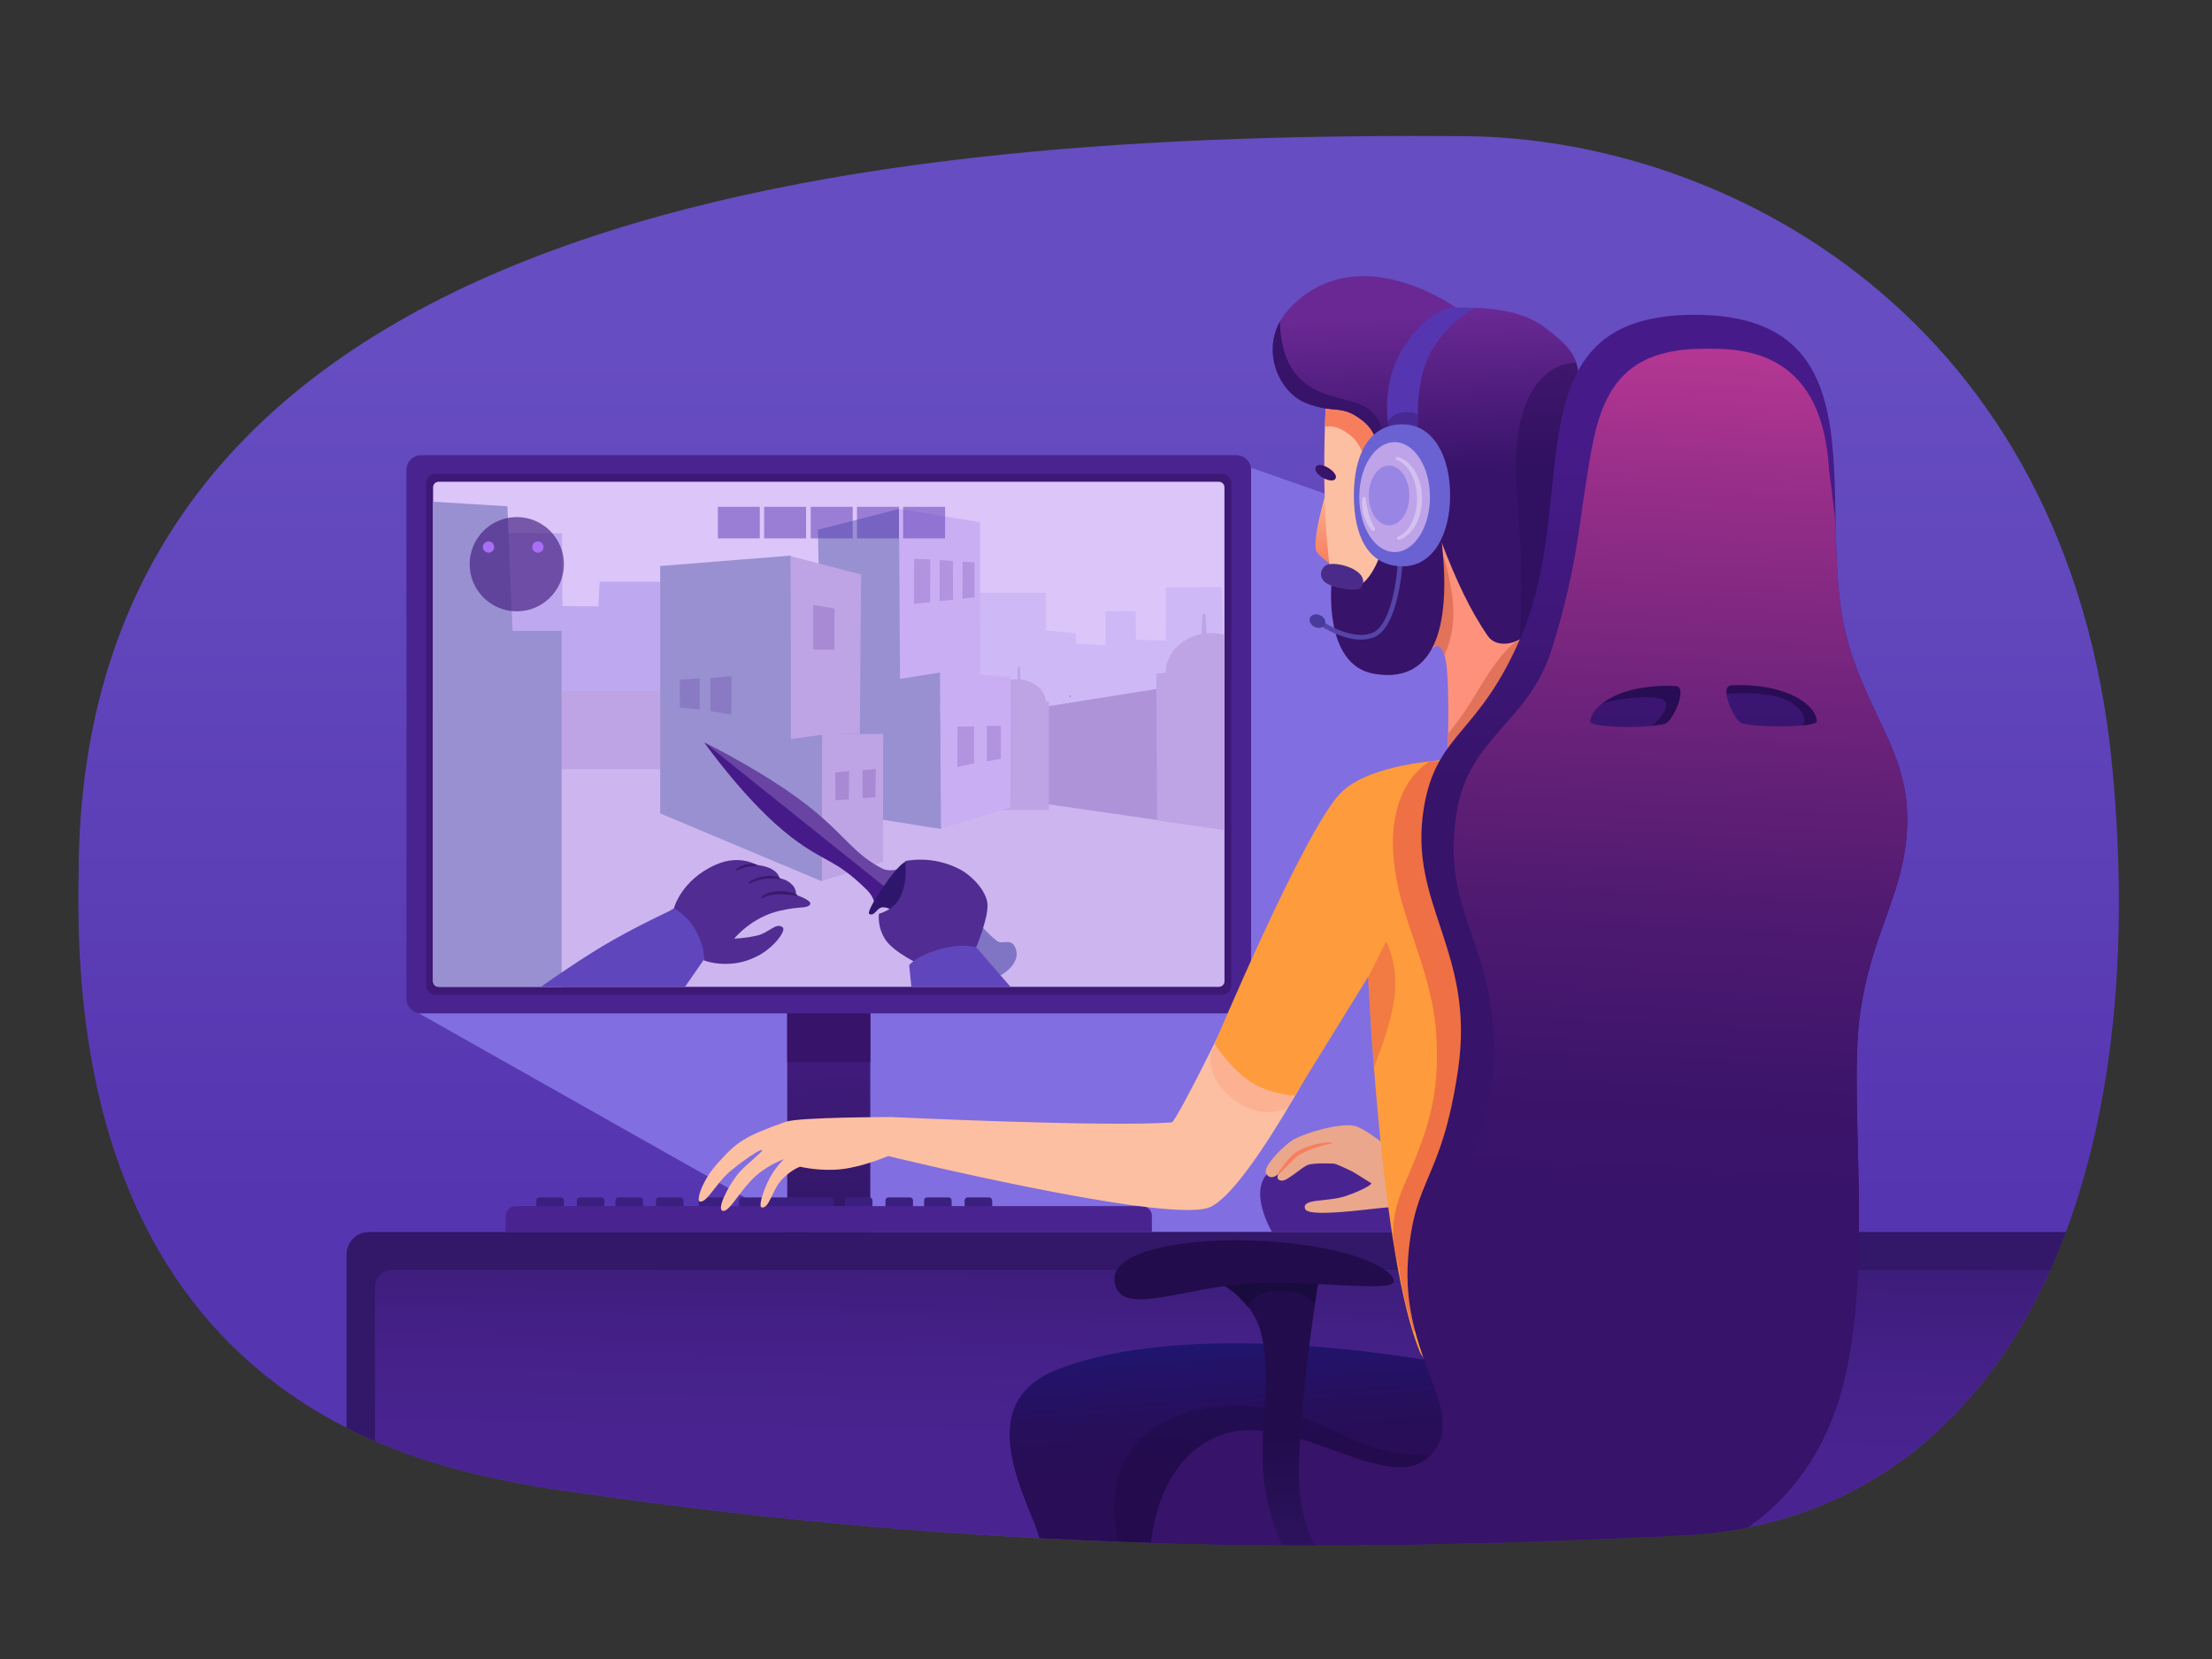 <?xml version="1.0" encoding="utf-8"?>
<!-- Generator: Adobe Illustrator 27.5.0, SVG Export Plug-In . SVG Version: 6.00 Build 0)  -->
<svg version="1.1" id="Layer_1" xmlns="http://www.w3.org/2000/svg" xmlns:xlink="http://www.w3.org/1999/xlink" x="0px" y="0px"
	 viewBox="0 0 1200 900" style="enable-background:new 0 0 1200 900;" xml:space="preserve">
<rect x="0" y="0" width="1200" height="900" fill="#333333" stroke="none"/>
<g>
	<defs>
		<path id="SVGID_1_" d="M42.647,475.143c-6.366,293.365,196.105,320.899,248.293,331.33
			c221.287,33.581,408.265,37.075,622.699,26.353c163.624-8.181,255.594-170.905,232.278-416.475S934.825,74.881,794.515,73.865
			C479.409,71.585,42.529,106.998,42.647,475.143z"/>
	</defs>
	<clipPath id="SVGID_00000178903904222874975870000011220621360832152741_">
		<use xlink:href="#SVGID_1_"  style="overflow:visible;"/>
	</clipPath>
	
		<linearGradient id="SVGID_00000095341063184046878850000017458842319440356531_" gradientUnits="userSpaceOnUse" x1="596" y1="191.315" x2="596" y2="654.961">
		<stop  offset="0" style="stop-color:#664DC1"/>
		<stop  offset="1" style="stop-color:#5635B0"/>
	</linearGradient>
	
		<path style="clip-path:url(#SVGID_00000178903904222874975870000011220621360832152741_);fill:url(#SVGID_00000095341063184046878850000017458842319440356531_);" d="
		M42.647,475.143c-6.366,293.365,196.105,320.899,248.293,331.33c221.287,33.581,408.265,37.075,622.699,26.353
		c163.624-8.181,255.594-170.905,232.278-416.475S934.825,74.881,794.515,73.865C479.409,71.585,42.529,106.998,42.647,475.143z"/>
	<polygon style="clip-path:url(#SVGID_00000178903904222874975870000011220621360832152741_);fill:#816EE0;" points="
		678.711,253.746 950.994,349.221 761.168,851.221 227.31,549.751 	"/>
	
		<linearGradient id="SVGID_00000057870979206635034040000017024814133829454496_" gradientUnits="userSpaceOnUse" x1="666.708" y1="505.232" x2="660.066" y2="890.448">
		<stop  offset="0.293" style="stop-color:#331768"/>
		<stop  offset="0.567" style="stop-color:#432085"/>
		<stop  offset="0.727" style="stop-color:#492491"/>
	</linearGradient>
	
		<path style="clip-path:url(#SVGID_00000178903904222874975870000011220621360832152741_);fill:url(#SVGID_00000057870979206635034040000017024814133829454496_);" d="
		M1135.273,912.008H188.064V683.146c0-8.133,6.593-14.727,14.727-14.727h932.482V912.008z"/>
	<path style="clip-path:url(#SVGID_00000178903904222874975870000011220621360832152741_);fill:#331768;" d="M1215.864,668.419
		H199.994c-6.589,0-11.931,5.341-11.931,11.931v231.658h15.339V698.248c0-5.177,4.197-9.374,9.374-9.374h1003.087V668.419z"/>
	<path style="clip-path:url(#SVGID_00000178903904222874975870000011220621360832152741_);fill:#E39C2C;" d="M892.169,529.202
		c0,0,44.042,65.225,42.374,79.988c0,0,7.716,0.004,7.716-6.932c0-6.936-35.293-85.166-35.293-85.166L892.169,529.202z"/>
	<path style="opacity:0.47;clip-path:url(#SVGID_00000178903904222874975870000011220621360832152741_);fill:#CF8A28;" d="
		M937.658,510.851l4.593,9.059c0,0,0.079,13.476-13.843,22.432c-18.149,11.675-25.59,2.96-25.59,2.96l-10.119-15.32l44.205-19.131
		H937.658z"/>
	<path style="clip-path:url(#SVGID_00000178903904222874975870000011220621360832152741_);" d="M805.975,275.782
		c-0.081,0-0.147-0.012-0.166-0.016c-0.167-0.034-0.285-0.181-0.285-0.35c0-0.086,0.032-0.366,0.451-0.366
		c0.422,0,0.444,0.305,0.444,0.366c0,0.17-0.119,0.316-0.285,0.35C806.115,275.77,806.049,275.782,805.975,275.782z
		 M805.703,275.416h0.358l-0.049,0.35c0.046-0.007,0.228-0.135,0.228-0.35H805.703z"/>
	
		<linearGradient id="SVGID_00000076577374006537426270000017008998479652791185_" gradientUnits="userSpaceOnUse" x1="450.368" y1="655.803" x2="449.141" y2="562.539">
		<stop  offset="0" style="stop-color:#331768"/>
		<stop  offset="1" style="stop-color:#431C7F"/>
	</linearGradient>
	
		<rect x="427.073" y="526.683" style="clip-path:url(#SVGID_00000178903904222874975870000011220621360832152741_);fill:url(#SVGID_00000076577374006537426270000017008998479652791185_);" width="45.057" height="141.736"/>
	
		<rect x="427.073" y="531.182" style="clip-path:url(#SVGID_00000178903904222874975870000011220621360832152741_);fill:#371369;" width="45.057" height="45.057"/>
	<g style="clip-path:url(#SVGID_00000178903904222874975870000011220621360832152741_);">
		<path style="fill:#492491;" d="M670.711,549.751H228.492c-4.418,0-8-3.582-8-8V254.928c0-4.418,3.582-8,8-8h442.219
			c4.418,0,8,3.582,8,8v286.823C678.711,546.169,675.129,549.751,670.711,549.751z"/>
		<path style="opacity:0.69;fill:#371369;" d="M663,539.666H236.204c-2.761,0-5-2.239-5-5V262.013c0-2.762,2.239-5,5-5H663
			c2.761,0,5,2.238,5,5v272.653C668,537.428,665.761,539.666,663,539.666z"/>
		<g>
			<defs>
				<path id="SVGID_00000168076664652276733970000012326838138292047783_" d="M661.257,535.32H237.946c-1.657,0-3-1.343-3-3V264.359
					c0-1.657,1.343-3,3-3h423.311c1.657,0,3,1.343,3,3V532.32C664.257,533.977,662.914,535.32,661.257,535.32z"/>
			</defs>
			<use xlink:href="#SVGID_00000168076664652276733970000012326838138292047783_"  style="overflow:visible;fill:#DBC5F9;"/>
			<clipPath id="SVGID_00000127729237147884620560000016296952949554212018_">
				<use xlink:href="#SVGID_00000168076664652276733970000012326838138292047783_"  style="overflow:visible;"/>
			</clipPath>
			<path style="opacity:0.33;clip-path:url(#SVGID_00000127729237147884620560000016296952949554212018_);fill:#B295DB;" d="
				M662.044,535.32H237.16c-1.223,0-2.214-0.991-2.214-2.214V388.363c0-1.223,0.991-2.214,2.214-2.214h424.883
				c1.223,0,2.214,0.991,2.214,2.214v144.743C664.257,534.329,663.266,535.32,662.044,535.32z"/>
			<g style="clip-path:url(#SVGID_00000127729237147884620560000016296952949554212018_);">
				<path style="opacity:0.27;fill:#725DD8;" d="M263.319,288.958l41.595,0.368l0.13,39.452l19.553,0.175l0.75-13.315l47.931,0.018
					l8.928,87.056l-123.656-1.1L263.319,288.958z"/>
				<path style="opacity:0.12;fill:#725DD8;" d="M530.063,321.549l37.337,0.054l0.067,20.348l16.145,1.599v5.676l16.145,0.885
					v-18.448l16.329-0.135l0.171,15.57l16.145,0.355l0.067-28.76l30.403-0.085l3.063,115.604l-137.502-20.227L530.063,321.549z"/>
				<path style="fill:#EF8E4D;" d="M463.459,403.781h-34.364v-40.373h34.364V403.781z"/>
				<path style="fill:#C9AEF4;" d="M531.801,381.794h-44.123V276.025l43.97,7.293L531.801,381.794z"/>
				<path style="fill:#BEA3E5;" d="M377.243,417.249h-99.37v-42.475h99.37V417.249z"/>
				<path style="fill:#AE93D8;" d="M548.323,433.376l117.683,17.029l-0.229-82.812l-117.45,18.812L548.323,433.376z"/>
				<path style="fill:#BEA3E5;" d="M681.962,365.065c0,11.932-11.093,21.606-24.776,21.606c-13.688,0-24.781-9.673-24.781-21.606
					c0-11.932,11.093-21.605,24.781-21.605C670.87,343.46,681.962,353.133,681.962,365.065z"/>
				<path style="fill:#BEA3E5;" d="M567.315,381.012c0,6.88-7.046,12.458-15.732,12.458c-8.69,0-15.731-5.578-15.731-12.458
					c0-6.884,7.042-12.462,15.731-12.462C560.269,368.55,567.315,374.128,567.315,381.012z"/>
				<path d="M580.563,377.968c-0.104,0-0.189-0.085-0.189-0.188v-0.095c0-0.104,0.085-0.189,0.189-0.189
					c0.104,0,0.189,0.085,0.189,0.189v0.095C580.752,377.883,580.667,377.968,580.563,377.968z"/>
				<path d="M683.499,487.693c-0.778,0-1.388-0.836-1.388-1.904c0-1.068,0.61-1.905,1.388-1.905c0.765,0,1.387,0.855,1.387,1.905
					C684.886,486.839,684.263,487.693,683.499,487.693z M683.499,484.262c-0.558,0-1.01,0.685-1.01,1.527
					c0,0.841,0.453,1.526,1.01,1.526c0.548,0,1.01-0.699,1.01-1.526C684.508,484.961,684.046,484.262,683.499,484.262z"/>
				<path style="fill:#BEA3E5;" d="M653.974,333.695l0.726,13.261c0.045,0.822-0.584,1.524-1.406,1.569
					c-0.822,0.045-1.524-0.584-1.569-1.405c-0.003-0.047-0.003-0.097-0.001-0.143l0.546-13.271c0.019-0.471,0.417-0.837,0.888-0.817
					C653.599,332.907,653.949,333.263,653.974,333.695z"/>
				<path style="fill:#BEA3E5;" d="M553.286,362.33l0.469,8.574c0.029,0.531-0.378,0.985-0.909,1.015
					c-0.531,0.029-0.985-0.378-1.015-0.909c-0.002-0.03-0.002-0.063-0.001-0.093l0.353-8.58c0.013-0.304,0.269-0.541,0.574-0.528
					C553.044,361.82,553.27,362.05,553.286,362.33z"/>
				<path d="M413.372,386.424c-0.14,0-0.225-0.084-0.225-0.189v-0.085c0-0.104,0.085-0.189,0.189-0.189s0.225,0.085,0.225,0.189
					v0.085C413.561,386.339,413.476,386.424,413.372,386.424z"/>
				<path style="opacity:0.18;fill:#461B89;" d="M504.582,326.727l-8.771,0.813l0.076-24.39l8.766,0.368L504.582,326.727z"/>
				<path style="opacity:0.18;fill:#461B89;" d="M517.022,325.285l-7.338,0.822l0.094-22.288l7.145,0.548L517.022,325.285z"/>
				<path style="opacity:0.18;fill:#461B89;" d="M528.617,324.082l-6.503,0.629l0.103-19.993l6.395,0.332L528.617,324.082z"/>
				<path style="fill:#9890D1;" d="M304.68,537.533h-71.055l0.939-265.379l40.692,2.506l2.816,67.61h26.609V537.533z"/>
				<path style="fill:#BEA3E5;" d="M670.367,450.863l-42.668-5.735l-0.449-79.632l44.262-5.012L670.367,450.863z"/>
				<path style="fill:#BEA3E5;" d="M569.008,439.457h-24.731v-58.934h24.731V439.457z"/>
				<path style="fill:#C9AEF4;" d="M548.13,438.064l-37.881,11.555l-0.224-84.63l38.253,2.075L548.13,438.064z"/>
				<path style="opacity:0.18;fill:#461B89;" d="M528.464,414.079l-9.094,2.03l0.099-21.974h8.995V414.079z"/>
				<path style="opacity:0.18;fill:#461B89;" d="M542.943,411.631l-7.612,1.428v-19.257h7.612V411.631z"/>
				<path style="fill:#9890D1;" d="M510.47,449.727l-64.471-10.221l-0.072-36.583l-2.192-115.546l43.939-11.276l0.579,92.215
					l21.682-3.467L510.47,449.727z"/>
				<g>
					<path style="fill:#BEA3E5;" d="M479.011,467.556l-33.246,10.37l0.157-79.655l33.223-0.162L479.011,467.556z"/>
					<path style="fill:#9890D1;" d="M445.873,478.118l-87.72-36.857V307.057l70.915-5.65l0.323,98.875l16.607-1.68L445.873,478.118z
						"/>
					<path style="opacity:0.18;fill:#461B89;" d="M396.756,387.641l-11.366-1.859v-17.883l11.492-1.1L396.756,387.641z"/>
					<path style="opacity:0.18;fill:#461B89;" d="M379.578,384.785l-10.747-0.804l-0.014-15.233l10.76-0.741V384.785z"/>
					<path style="fill:#BEA3E5;" d="M466.441,398.109l-20.442,0.494l-16.97,2.374l-0.118-99.238l38.24,9.92L466.441,398.109z"/>
					<path style="opacity:0.18;fill:#461B89;" d="M452.654,352.397h-11.51v-24.215l11.582,1.944L452.654,352.397z"/>
					<path style="opacity:0.18;fill:#461B89;" d="M460.495,433.659l-7.239,0.436l-0.153-15.035l7.513-0.71L460.495,433.659z"/>
					<path style="opacity:0.18;fill:#461B89;" d="M474.911,432.523l-6.983,0.498l0.045-15.161l7.168-0.732L474.911,432.523z"/>
				</g>
				<path style="fill:#6046BC;" d="M287.311,539.666c0,0,23.355-16.778,40.191-26.753c16.832-9.974,35.936-18.817,35.936-18.817
					s11.883-9.054,17.398,5.941c4.459,12.116,0.853,20.797,0.853,20.797l-11.605,16.697L287.311,539.666z"/>
				<path style="fill:#502C93;" d="M365.625,492.682c0,0,3.912-15.368,22.773-23.626c12.862-5.636,22.028,0.135,22.028,0.135
					s6.161,0.498,9.723,3.274c2.654,2.07,2.686,4.024,2.686,4.024s3.93,0.274,7.158,3.727c2.169,2.326,1.864,5.245,1.864,5.245
					s9.619,3.287,7.464,5.429c-2.151,2.138-4.877,0.629-16.077,3.13c-15.619,3.485-24.947,15.179-24.947,15.179
					s5.896-0.108,12.453-1.662c6.552-1.549,10.113-7.217,13.76-4.54c2.326,1.707-4.603,10.792-12.678,15.188
					c-5.735,3.126-10.922,4.316-15.633,4.643c-8.506,0.588-14.42-1.864-14.42-1.864s1.28-6.539-4.935-17.236
					C372.752,496.693,365.625,492.682,365.625,492.682z"/>
				<path style="opacity:0.6;fill:#280E51;" d="M432.102,486.013c-1.57-0.281-3.168-0.507-4.744-0.682
					c-1.583-0.166-3.148-0.263-4.71-0.176c-1.589,0.07-3.168,0.211-4.703,0.497c-1.526,0.301-3.031,0.726-4.307,1.572
					c-0.205,0.136-0.47,0.082-0.601-0.114c-0.116-0.174-0.086-0.403,0.059-0.543c1.258-1.217,2.904-1.903,4.523-2.334
					c1.633-0.438,3.297-0.626,4.949-0.715c1.682-0.099,3.372,0.051,5,0.345c1.638,0.287,3.225,0.73,4.778,1.337
					c0.22,0.086,0.328,0.334,0.242,0.553c-0.076,0.193-0.276,0.301-0.473,0.265L432.102,486.013z"/>
				<path style="opacity:0.6;fill:#280E51;" d="M422.863,476.89c-1.385-0.203-2.754-0.355-4.127-0.366
					c-1.372-0.033-2.744,0.08-4.115,0.257c-1.383,0.175-2.694,0.487-4.016,0.908c-1.304,0.43-2.609,0.96-3.824,1.578
					c-0.229,0.117-0.486,0.033-0.592-0.176c-0.099-0.195-0.034-0.429,0.143-0.548c1.225-0.82,2.515-1.457,3.876-1.979
					c1.344-0.538,2.802-0.885,4.225-1.093c1.43-0.238,2.897-0.3,4.354-0.228c1.458,0.094,2.902,0.367,4.272,0.817
					c0.224,0.074,0.347,0.315,0.273,0.54C423.265,476.8,423.065,476.919,422.863,476.89z"/>
				<path style="opacity:0.6;fill:#280E51;" d="M410.296,469.735c-0.882,0.026-1.797,0.096-2.684,0.184
					c-0.892,0.09-1.775,0.225-2.646,0.399c-0.875,0.165-1.718,0.431-2.556,0.712c-0.837,0.291-1.619,0.695-2.41,1.114
					c-0.234,0.124-0.492,0.045-0.603-0.163c-0.096-0.181-0.048-0.4,0.102-0.526c0.737-0.62,1.556-1.164,2.441-1.556
					c0.877-0.406,1.802-0.716,2.742-0.91c0.94-0.205,1.895-0.317,2.849-0.342c0.959-0.022,1.9,0.044,2.861,0.242
					c0.231,0.048,0.38,0.274,0.332,0.505c-0.041,0.198-0.212,0.335-0.405,0.341L410.296,469.735z"/>
				<path style="fill:#461B89;" d="M382.057,402.753c0,0,23.173,33.039,47.455,51.564c18.255,13.922,23.186,11.308,40.252,27.933
					c5.789,5.636,4.482,9.485,4.482,9.485l13.711-20.452c0,0-5.12,2.016-9.238-0.045c-15.013-7.518-19.598-17.178-38.231-32.325
					C417.163,419.953,382.057,402.753,382.057,402.753z"/>
				<path style="fill:#8074C4;" d="M532.555,502.508c0,0,4.226,4.864,8.479,8.052c2.744,2.057,7.666-1.922,9.848,3.741
					c3.638,9.44-9.404,15.52-9.404,15.52l-15.902-14.707L532.555,502.508z"/>
				<path style="opacity:0.24;fill:#DBC5F9;" d="M480.883,481.835l7.074-10.552c0,0-5.12,2.016-9.238-0.045
					c-15.013-7.518-19.598-17.178-38.231-32.325c-23.326-18.96-58.431-36.161-58.431-36.161L480.883,481.835z"/>
				<path style="fill:#2F166D;" d="M471.552,495.759c-2.156-1.325,14.214-25.899,19.342-28.05
					c5.124-2.156,1.163,19.432,1.163,19.432l-7.374,7.122c0,0-3.166-2.389-6.135-2.025
					C475.576,492.602,474.3,497.443,471.552,495.759z"/>
				<path style="fill:#502C93;" d="M529.628,513.776c0,0,6.638-15.902,6.076-23.312c-0.543-7.208-8.461-15.287-14.366-18.516
					c-15.651-8.551-30.408-4.765-30.408-4.765s2.007,9.7-2.524,19.387c-3.364,7.199-11.555,9.116-11.555,9.116
					s-1.159,6.875,3.422,13.98c4.585,7.105,19.463,13.931,19.463,13.931L529.628,513.776z"/>
				<path style="fill:#6046BC;" d="M493.207,523.58l1.262,12.148l54.587,0.629l-19.136-22.082c0,0-5.73-3.009-18.871,0.35
					C497.37,518.128,493.207,523.58,493.207,523.58z"/>
			</g>
		</g>
		<circle style="opacity:0.65;fill:#431C7F;" cx="280.358" cy="306.077" r="25.566"/>
		<path style="fill:#A86EF4;" d="M294.879,296.771c0,1.694-1.374,3.068-3.068,3.068s-3.068-1.374-3.068-3.068
			c0-1.694,1.374-3.068,3.068-3.068S294.879,295.077,294.879,296.771z"/>
		<path style="fill:#A86EF4;" d="M268.086,296.771c0,1.694-1.374,3.068-3.068,3.068c-1.694,0-3.068-1.374-3.068-3.068
			c0-1.694,1.374-3.068,3.068-3.068C266.713,293.703,268.086,295.077,268.086,296.771z"/>
		<g style="opacity:0.49;">
			<rect x="389.438" y="274.955" style="fill:#5635B0;" width="22.75" height="17.112"/>
			<rect x="414.546" y="274.955" style="fill:#5635B0;" width="22.75" height="17.112"/>
			<rect x="439.819" y="274.955" style="fill:#5635B0;" width="22.75" height="17.112"/>
			<rect x="464.927" y="274.955" style="fill:#5635B0;" width="22.75" height="17.112"/>
			<rect x="489.943" y="274.955" style="fill:#5635B0;" width="22.75" height="17.112"/>
		</g>
	</g>
	<g style="clip-path:url(#SVGID_00000178903904222874975870000011220621360832152741_);">
		<path style="fill:#3B1F7F;" d="M304.23,658.397H292.58c-0.906,0-1.641-0.734-1.641-1.641v-5.513c0-0.906,0.734-1.641,1.641-1.641
			h11.649c0.906,0,1.641,0.734,1.641,1.641v5.513C305.87,657.662,305.136,658.397,304.23,658.397z"/>
		<path style="fill:#3B1F7F;" d="M326.216,658.397h-11.649c-0.906,0-1.641-0.734-1.641-1.641v-5.513
			c0-0.906,0.734-1.641,1.641-1.641h11.649c0.906,0,1.641,0.734,1.641,1.641v5.513C327.857,657.662,327.122,658.397,326.216,658.397
			z"/>
		<path style="fill:#3B1F7F;" d="M347.18,658.397h-11.649c-0.906,0-1.641-0.734-1.641-1.641v-5.513c0-0.906,0.734-1.641,1.641-1.641
			h11.649c0.906,0,1.641,0.734,1.641,1.641v5.513C348.82,657.662,348.086,658.397,347.18,658.397z"/>
		<path style="fill:#3B1F7F;" d="M369.166,658.397h-11.649c-0.906,0-1.641-0.734-1.641-1.641v-5.513
			c0-0.906,0.734-1.641,1.641-1.641h11.649c0.906,0,1.641,0.734,1.641,1.641v5.513C370.807,657.662,370.072,658.397,369.166,658.397
			z"/>
		<path style="fill:#3B1F7F;" d="M471.667,658.397h-11.649c-0.906,0-1.641-0.734-1.641-1.641v-5.513
			c0-0.906,0.734-1.641,1.641-1.641h11.649c0.906,0,1.641,0.734,1.641,1.641v5.513C473.308,657.662,472.573,658.397,471.667,658.397
			z"/>
		<path style="fill:#3B1F7F;" d="M450.518,658.397h-47.971c-0.906,0-1.641-0.734-1.641-1.641v-5.513
			c0-0.906,0.734-1.641,1.641-1.641h47.971c0.906,0,1.64,0.734,1.64,1.64v5.514C452.158,657.662,451.424,658.397,450.518,658.397z"
			/>
		<path style="fill:#3B1F7F;" d="M493.654,658.397h-11.649c-0.906,0-1.641-0.734-1.641-1.641v-5.513
			c0-0.906,0.734-1.641,1.641-1.641h11.649c0.906,0,1.641,0.734,1.641,1.641v5.513C495.294,657.662,494.56,658.397,493.654,658.397z
			"/>
		<path style="fill:#3B1F7F;" d="M514.617,658.397h-11.649c-0.906,0-1.641-0.734-1.641-1.641v-5.513
			c0-0.906,0.734-1.641,1.641-1.641h11.649c0.906,0,1.641,0.734,1.641,1.641v5.513C516.258,657.662,515.523,658.397,514.617,658.397
			z"/>
		<path style="fill:#3B1F7F;" d="M536.604,658.397h-11.649c-0.906,0-1.641-0.734-1.641-1.641v-5.513
			c0-0.906,0.734-1.641,1.641-1.641h11.649c0.906,0,1.641,0.734,1.641,1.641v5.513C538.244,657.662,537.51,658.397,536.604,658.397z
			"/>
		<path style="fill:#3B1F7F;" d="M392.326,658.397h-11.649c-0.906,0-1.641-0.734-1.641-1.641v-5.513
			c0-0.906,0.734-1.641,1.641-1.641h11.649c0.906,0,1.641,0.734,1.641,1.641v5.513C393.967,657.662,393.232,658.397,392.326,658.397
			z"/>
		<path style="fill:#492491;" d="M624.896,668.419H274.307v-8.847c0-2.908,2.357-5.265,5.265-5.265h340.06
			c2.908,0,5.265,2.357,5.265,5.265V668.419z"/>
	</g>
	<g style="clip-path:url(#SVGID_00000178903904222874975870000011220621360832152741_);">
		<g>
			<path style="fill:#492491;" d="M758.691,668.419c-1.905-9.689-10.779-38.677-48.76-38.677c-37.982,0-25.204,28.989-19.873,38.677
				L758.691,668.419z"/>
		</g>
		<g>
			
				<linearGradient id="SVGID_00000018229512925257931660000012017543247621574826_" gradientUnits="userSpaceOnUse" x1="718.635" y1="308.161" x2="716.999" y2="260.098">
				<stop  offset="0" style="stop-color:#F77E5D"/>
				<stop  offset="0.296" style="stop-color:#F88D6D"/>
				<stop  offset="0.874" style="stop-color:#FCB597"/>
				<stop  offset="1" style="stop-color:#FDBFA1"/>
			</linearGradient>
			<path style="fill:url(#SVGID_00000018229512925257931660000012017543247621574826_);" d="M719.249,267.576
				c0,0-6.783,22.379-5.42,30.346c0.648,3.852,9.323,8.82,9.323,8.82L719.249,267.576z"/>
			<path style="fill:#EAA78C;" d="M936.096,507.845c0,0,54.793,103.806,44.62,127.85c-10.172,24.044-199.115,23.697-206.687,22.657
				c-3.577-0.492-8.308,1.507-16.47-3.473c-2.041-1.245-47.495,6.764-49.54,0.935c-2.045-5.829,11.968-3.595,21.986-6.954
				c8.816-2.956,14.7-6.441,13.823-6.997c-4.048-2.567-9.095-5.761-10.422-6.425c-5.307-2.656-9.296-4.153-9.296-4.153
				s-11.607-0.648-14.873,0.768c-3.266,1.416-10.88,8.614-13.814,8.439c-3.872-0.231-1.85-3.757-1.85-3.757
				s-3.699,4.046-6.589,0.231c-2.89-3.815,11.502-17.686,15.837-19.305c6.271-3.366,23.351-8.323,31.558-6.994
				c9.71,1.792,37.942,29.15,43.696,28.495c5.753-0.656,154.553-17.05,156.749-30.749c2.196-13.698-42.655-79.212-42.655-79.212
				L936.096,507.845z"/>
			<path style="fill:#F77E5D;" d="M693.271,636.492c1.55-2.469,3.311-4.768,5.193-6.994c0.965-1.094,1.933-2.188,3.051-3.2
				c0.267-0.258,0.576-0.505,0.875-0.753c0.295-0.234,0.695-0.519,1.009-0.692c0.655-0.347,1.292-0.732,1.961-1.046
				c1.325-0.66,2.679-1.257,4.073-1.736c1.381-0.514,2.798-0.915,4.222-1.265c2.857-0.671,5.757-1.104,8.696-1.08
				c0.164,0.001,0.296,0.135,0.295,0.3c-0.001,0.145-0.105,0.264-0.242,0.29c-2.819,0.532-5.592,1.254-8.282,2.136
				c-2.695,0.878-5.302,1.97-7.794,3.25c-0.63,0.309-1.221,0.684-1.833,1.022c-0.31,0.184-0.503,0.316-0.774,0.524
				c-0.256,0.21-0.515,0.408-0.769,0.648c-1.015,0.926-2.034,1.924-3.023,2.947c-2.005,2.029-3.969,4.131-6.051,6.137
				c-0.159,0.153-0.406,0.148-0.556-0.007C693.193,636.839,693.178,636.641,693.271,636.492z"/>
			<path style="fill:#FDBFA1;" d="M730.651,195.67c0,0-9.672-5.862-11.377,23.905c-1.713,29.767-3.187,127.033,19.805,122.482
				c14.453-2.863,42.797-37.564,42.797-37.564l3.417-101.992L730.651,195.67z"/>
			<path style="fill:#FD917C;" d="M775.868,352.786c0,0,6.008-8.283,8.479,5.735c2.471,14.027,0.81,57.557,0.81,57.557l31.889,0.273
				l9.442-91.082l-45.157-52.299L775.868,352.786z"/>
			<path style="fill:#F77E5D;" d="M719.223,220.965l-0.46,10.608c0,0,4.406-1.547,10.703,2.419c5.727,3.61,8.377,7.05,11.914,16.915
				c8.062,22.463,18.399,13.856,18.399,13.856l-7.695-46.882L719.223,220.965z"/>
			<path style="fill:#371369;" d="M713.991,253.088c-2.718,3.918,8.982,10.242,10.635,6.359
				C726.041,256.121,716.147,249.975,713.991,253.088z"/>
			<path style="fill:#E27259;" d="M775.774,352.718c0,0,1.329-3.085,4.329-2.224c1.977,0.562,3.664,4.619,3.664,4.619
				s4.841-9.74,4.704-23.077c-0.136-13.328-5.258-30.253-5.258-30.253L775.774,352.718z"/>
			<path style="fill:#E27259;" d="M785.694,407.326l-0.188-9.186c0,0,7.602-8.846,15.757-22.702
				c16.882-28.71,23.64-28.148,23.64-28.148l-5.633,33.96L785.694,407.326z"/>
			
				<linearGradient id="SVGID_00000088130882241407049170000008054315039082678448_" gradientUnits="userSpaceOnUse" x1="674.192" y1="795.817" x2="669.284" y2="726.483">
				<stop  offset="0" style="stop-color:#290D56"/>
				<stop  offset="0.386" style="stop-color:#270F5B"/>
				<stop  offset="0.831" style="stop-color:#221369"/>
				<stop  offset="1" style="stop-color:#1F1670"/>
			</linearGradient>
			<path style="fill:url(#SVGID_00000088130882241407049170000008054315039082678448_);" d="M795.775,741.852
				c0,0-141.182-30.253-222.08,1.065c-49.418,19.131-14.053,73.373-9.57,92.445c2.13,9.033,220.495,5.318,220.495,5.318
				L795.775,741.852z"/>
			
				<linearGradient id="SVGID_00000144312941104618577880000016028773448269064611_" gradientUnits="userSpaceOnUse" x1="775.994" y1="256.306" x2="772.312" y2="172.246">
				<stop  offset="0" style="stop-color:#371369"/>
				<stop  offset="1" style="stop-color:#692893"/>
			</linearGradient>
			<path style="fill:url(#SVGID_00000144312941104618577880000016028773448269064611_);" d="M807.152,345.014
				c-9.587-13.771-17.351-30.508-25.378-51.506c-8.028-21.007-6.724-32.499-6.724-32.499s-10.703,8.996-20.035,0.227
				c-9.331-8.765-3.528-23.164-15.484-32.783c-11.948-9.619-15.476-3.643-30.96-9.79c-16.242-6.449-26.409-32.783-9.11-51.223
				c37.044-39.479,90.843-0.227,90.843-0.227s29.852-2.834,47.356,10.141c24.867,18.433,18.646,22.455,16.379,64.074
				c-2.267,41.623-19.89,97.135-25.455,102.401C821.988,350.076,811.617,351.439,807.152,345.014z"/>
			<path style="fill:#371369;" d="M757.785,254.301c0,0-2.633,34.818-11.411,52.373c-6.502,13.004-11.701,11.112-11.701,11.112
				l-12.288-1.457c0,0-4.645,44.263,22.821,49.154c60.855,10.823,31.011-104.452,31.011-104.452L757.785,254.301z"/>
			<path style="fill:#4B2B89;" d="M718.959,306.921c4.116-3.443,25.634,2.292,19.421,11.854c-1.594,2.454-13.277,0.605-17.981-1.909
				C715.687,314.352,715.627,309.708,718.959,306.921z"/>
			<path style="fill:#5635B0;" d="M753.438,233.657c0.537,0.751-5.923-24.183,8.326-45.785
				c15.186-23.013,28.139-21.095,28.139-21.095l11.112,0.368c0,0-11.146,3.467-22.787,20.447
				c-11.632,16.98-8.837,45.594-8.837,45.594S752.902,232.907,753.438,233.657z"/>
			<path style="opacity:0.4;fill:#331768;" d="M753.277,233.03l-0.545-4.63c0,0,2.829-3.711,6.903-4.473
				c7.141-1.334,9.34,1.098,9.34,1.098l0.631,7.298L753.277,233.03z"/>
			<path style="fill:#5645A8;" d="M738.237,346.995c-12.066,0-24.459-9.181-25.074-9.642c-0.564-0.424-0.678-1.225-0.255-1.789
				c0.423-0.565,1.224-0.679,1.789-0.255c0.168,0.126,16.946,12.546,29.326,8.202c12.766-4.482,14.427-39.933,14.442-40.29
				c0.03-0.705,0.618-1.249,1.331-1.223c0.706,0.03,1.253,0.626,1.223,1.332c-0.066,1.53-1.761,37.542-16.15,42.594
				C742.724,346.676,740.486,346.995,738.237,346.995z"/>
			<path style="fill:#371369;" d="M749.168,249.548c-1.629-7.204-2.164-15.083-9.637-21.095c-11.948-9.619-15.476-3.643-30.96-9.79
				c-14.29-5.673-23.878-26.74-14.194-44.28c0,0-0.318,12.993,5.408,23.833c11.198,19.665,31.804,16.012,42.183,23.367
				C755.305,231.034,749.168,249.548,749.168,249.548z"/>
			<path style="fill:#FDBFA1;" d="M692.737,496.371c0,0-53.569,112.276-57.148,112.54c-35.511,2.608-151.911-2.914-151.911-2.914
				s-50.134,0-57.403,2.565c-22.719,8.002-26.648,10.968-37.258,22.839c-8.437,9.442-11.257,19.916-9.468,20.418
				c3.869,1.074,8.999-10.175,16.95-16.72c7.951-6.545,16.507-12.11,16.976-11.172c0.469,0.937-9.749,8.539-13.388,13.226
				c-5.616,7.269-11.215,18.765-8.07,19.711c3.145,0.946,7.943-8.343,15.229-16.226c7.601-8.215,18.066-11.786,18.066-11.786
				s-5.292,4.755-8.743,12.212c-3,6.459-5.173,13.695-3.29,13.984c4.073,0.639,5.642-9.553,10.84-15.084
				c5.19-5.522,9.936-7.031,9.936-7.031s11.019,2.727,22.958,1.278c11.939-1.449,24.799-7.073,24.799-7.073
				s147.437,35.979,173.343,28.19c23.154-6.962,77.754-116.903,77.754-116.903L692.737,496.371z"/>
			<path style="opacity:0.21;fill:#F77E5D;" d="M659.408,564.844l-2.335,5.931c0,0-4.201,16.353,15.927,28.293
				c14.572,8.65,25.881,1.619,25.881,1.619l6.391-11.13L659.408,564.844z"/>
			<path style="opacity:0.56;fill:#2C1059;" d="M856.089,201.186l-0.976-4.422c0,0-22.13-1.715-30.211,31.515
				c-5.006,20.585-0.92,42.979,0,71.126c0.897,27.442-0.612,51.565-0.612,51.565l27.918-51.565L856.089,201.186z"/>
			<path style="fill:#6A62D3;" d="M734.456,268.706c0-21.275,7.84-38.364,26.111-38.52c16.984-0.145,26.119,17.245,26.119,38.52
				c0,21.271-9.297,38.8-26.119,38.519C741.639,306.901,734.456,289.976,734.456,268.706z"/>
			<path style="fill:#BEA3E8;" d="M737.408,269.673c0-16.47,8.582-29.823,19.174-29.823c10.584,0,19.166,13.353,19.166,29.823
				c0,16.473-8.581,29.826-19.166,29.826C745.989,299.499,737.408,286.146,737.408,269.673z"/>
			<path style="opacity:0.54;fill:#7A6CE0;" d="M742.573,268.804c0-8.955,4.917-16.214,10.993-16.214
				c6.068,0,10.993,7.259,10.993,16.214c0,8.957-4.925,16.209-10.993,16.209C747.49,285.012,742.573,277.76,742.573,268.804z"/>
			<path style="opacity:0.33;fill:#FFFFFF;" d="M758.328,247.937c2.288,0.589,4.326,1.9,6.013,3.487
				c1.675,1.616,3.002,3.536,4.051,5.57c2.086,4.09,3.026,8.66,3.087,13.189c0.04,4.529-0.814,9.113-2.791,13.251
				c-0.999,2.059-2.27,4.005-3.87,5.688c-1.621,1.645-3.589,3.047-5.845,3.742c-0.45,0.139-0.928-0.114-1.067-0.565
				c-0.129-0.419,0.081-0.863,0.475-1.033c1.857-0.808,3.484-2.086,4.794-3.65c1.335-1.544,2.4-3.333,3.217-5.233
				c1.621-3.809,2.379-8.001,2.325-12.174c-0.03-4.172-0.869-8.348-2.581-12.112c-0.861-1.876-1.98-3.632-3.371-5.115
				c-1.368-1.505-3.046-2.698-4.929-3.414c-0.463-0.176-0.685-0.669-0.517-1.109C757.474,248.05,757.912,247.83,758.328,247.937z"/>
			<path style="opacity:0.33;fill:#FFFFFF;" d="M744.419,287.829c-2.214-2.247-3.655-5.15-4.517-8.131
				c-0.854-2.994-1.169-6.131-0.845-9.188c0.055-0.516,0.517-0.889,1.032-0.835c0.445,0.047,0.784,0.397,0.833,0.823
				c0.34,2.897,0.807,5.711,1.622,8.424c0.81,2.715,1.927,5.291,3.348,7.759c0.269,0.468,0.115,1.042-0.335,1.301
				C745.179,288.202,744.711,288.126,744.419,287.829z"/>
			<path style="fill:#473B9B;" d="M718.782,338.833c-0.806,1.751-3.268,2.338-5.5,1.311c-2.232-1.027-3.388-3.279-2.583-5.03
				c0.806-1.751,3.268-2.338,5.5-1.311C718.431,334.83,719.588,337.082,718.782,338.833z"/>
			<path style="fill:#FE9B3C;" d="M658.914,566.258c0,0,48.328-115.088,68.133-135.779c25.745-26.912,119.085-17.998,119.085-17.998
				l8.232,317.797c0,0-75.163,24.236-84.017,3.221c-21.262-50.39-28.131-203.596-28.131-203.596l-39.814,64.477
				c0,0-12.672-0.401-23.657-7.312C667.768,580.166,658.914,566.258,658.914,566.258z"/>
			<path style="opacity:0.49;fill:#E55B48;" d="M742.07,530.603l9.86-19.856c0,0,6.298,11.121,4.832,27.867
				c-1.474,16.737-11.368,40.146-11.368,40.146L742.07,530.603z"/>
			<path style="opacity:0.67;fill:#E55B48;" d="M783.257,412.694l-7.542,0.426c0,0-33.977,16.609-13.498,82.168
				c6.809,21.824,16.37,43.632,17.189,70.51c0.801,26.375-2.599,43.078-17.257,76.134c-11.573,26.119-4.184,38.152-2.966,47.382
				c1.986,14.981,7.763,33.022,7.763,33.022l66.803-1.423l-8.241-291.516L783.257,412.694z"/>
			<path style="opacity:0.35;fill:#190B3D;" d="M776.013,789.523c0,0-20.64,1.308-40.383-7.824
				c-20.612-9.534-44.133-23.278-79.765-17.794c-69.762,10.738-48.484,76.412-48.484,76.412l160.155,5.117L776.013,789.523z"/>
		</g>
	</g>
	<g style="clip-path:url(#SVGID_00000178903904222874975870000011220621360832152741_);">
		
			<linearGradient id="SVGID_00000049929208030477065670000007023705465774444463_" gradientUnits="userSpaceOnUse" x1="831.771" y1="179.207" x2="830.544" y2="430.773">
			<stop  offset="0.265" style="stop-color:#461B89"/>
			<stop  offset="1" style="stop-color:#371369"/>
		</linearGradient>
		<path style="fill:url(#SVGID_00000049929208030477065670000007023705465774444463_);" d="M918.473,170.783
			c-99.45,0.518-60.863,97.159-92.692,173.098c-23.307,55.622-46.512,52.853-53.364,94.499
			c-8.616,52.358,28.045,77.634,18.586,141.821c-8.956,60.829-23.64,57.667-27.099,102.067
			c-4.372,56.125,33.874,84.042,12.109,107.256c-21.773,23.214-73.953-23.929-111.875-11.53
			c-37.914,12.399-39.788,61.119-39.788,61.119l256.039,12.11c0,0,76.944,0.827,111.287-76.117
			c28.838-64.579,10.175-173.292,17.351-224.747c6.076-43.649,22.617-63.104,25.327-97.601c3.29-41.919-19.2-61.187-31.556-103.285
			C982.131,279.114,1025.687,170.224,918.473,170.783z"/>
		<path style="fill:#290D54;" d="M896.389,393.792c2.806-0.275,5.219-0.65,6.932-1.124c4.27-1.184,12.612-20.265,5.718-20.555
			c-19.363-0.819-32.753,3.817-39.994,9.561l2.873-0.809c2.855-1.023,24.074-4.491,30.193-1.227
			c6.119,3.264-5.503,13.842-5.503,13.842L896.389,393.792z"/>
		
			<linearGradient id="SVGID_00000082326992575254543610000009280036993204602812_" gradientUnits="userSpaceOnUse" x1="824.574" y1="740.995" x2="854.025" y2="157.486">
			<stop  offset="0.164" style="stop-color:#371369"/>
			<stop  offset="0.277" style="stop-color:#3D156B"/>
			<stop  offset="0.436" style="stop-color:#501A71"/>
			<stop  offset="0.621" style="stop-color:#6E237B"/>
			<stop  offset="0.825" style="stop-color:#972E89"/>
			<stop  offset="1" style="stop-color:#C03A97"/>
		</linearGradient>
		<path style="fill:url(#SVGID_00000082326992575254543610000009280036993204602812_);" d="M1002.797,349.471
			c-5.675-19.322-6.507-41.55-6.948-63.619c-0.099-4.963-3.695-31.749-3.695-31.749c-4.005-66.76-50.185-65.058-69.342-64.881
			c-53.773,0.497-56.909,38.275-63.028,76.599c-2.932,18.382-5.224,46.453-18.177,87.017
			c-12.732,39.848-45.507,46.955-51.651,89.437c-7.44,51.472,17.913,65.243,20.725,123.013
			c2.003,41.178-24.466,87.034-27.713,117.431c-4.116,38.604,18.118,79.006-0.537,101.044l-6.417,5.761
			c-21.773,23.214-73.953-23.929-111.875-11.53c-37.914,12.399-39.789,61.119-39.789,61.119l256.04,12.11
			c0,0,76.944,0.827,111.287-76.117c28.838-64.579,10.175-173.292,17.351-224.747c6.076-43.649,22.617-63.104,25.327-97.601
			C1037.643,410.837,1015.154,391.569,1002.797,349.471z M903.321,392.668c-9.553,2.642-40.871,2.19-40.615-1.227
			c0.648-8.752,16.311-20.597,46.333-19.327C915.933,372.403,907.591,391.483,903.321,392.668z M944.998,392.379
			c-4.269-1.185-12.612-20.265-5.718-20.555c4.211-0.178,8.139-0.098,11.782,0.195c22.338,1.797,33.994,11.608,34.551,19.133
			C985.868,394.569,954.551,395.021,944.998,392.379z"/>
		<path style="fill:#290D54;" d="M937.238,376.46c0,0,25.738-2.533,36.047,5.727c8.488,6.801,4.651,11.328,4.651,11.328
			c4.621-0.482,7.758-1.271,7.677-2.362c-0.557-7.525-12.213-17.336-34.551-19.133c-3.644-0.293-7.572-0.373-11.782-0.195
			c-2.216,0.093-2.858,2.127-2.567,4.884L937.238,376.46z"/>
		
			<linearGradient id="SVGID_00000052088032779399862810000008719618016330017676_" gradientUnits="userSpaceOnUse" x1="695.382" y1="878.544" x2="689.124" y2="747.122">
			<stop  offset="0" style="stop-color:#331768"/>
			<stop  offset="0.761" style="stop-color:#220C4C"/>
		</linearGradient>
		<path style="fill:url(#SVGID_00000052088032779399862810000008719618016330017676_);" d="M657.141,693.856
			c0,0,22.523,8.147,27.364,30.917c4.849,22.762-0.247,41.297,0.511,68.916c0.827,30.022,13.805,50.39,13.805,50.39l19.839,1.355
			c0,0-15.459-13.865-13.976-52.307c1.866-48.592,11.24-101.546,11.24-101.546L657.141,693.856z"/>
		<path style="fill:#190B3D;" d="M662.655,696.634l52.29-1.491l-1.883,12.348c0,0-4.227-7.925-19.941-7.295
			c-14.01,0.571-16.089,8.854-16.089,8.854s-2.437-2.991-5.974-6.417C667.641,699.336,662.655,696.634,662.655,696.634z"/>
		<path style="fill:#220C4C;" d="M756.08,695.288c0.903-5.744-20.29-19.387-72.138-22.089c-37.82-1.977-81.162,4.508-79.356,21.637
			c2.207,20.998,37.906,2.829,75.751,1.355C715.056,694.836,755.177,701.04,756.08,695.288z"/>
	</g>
</g>
</svg>
